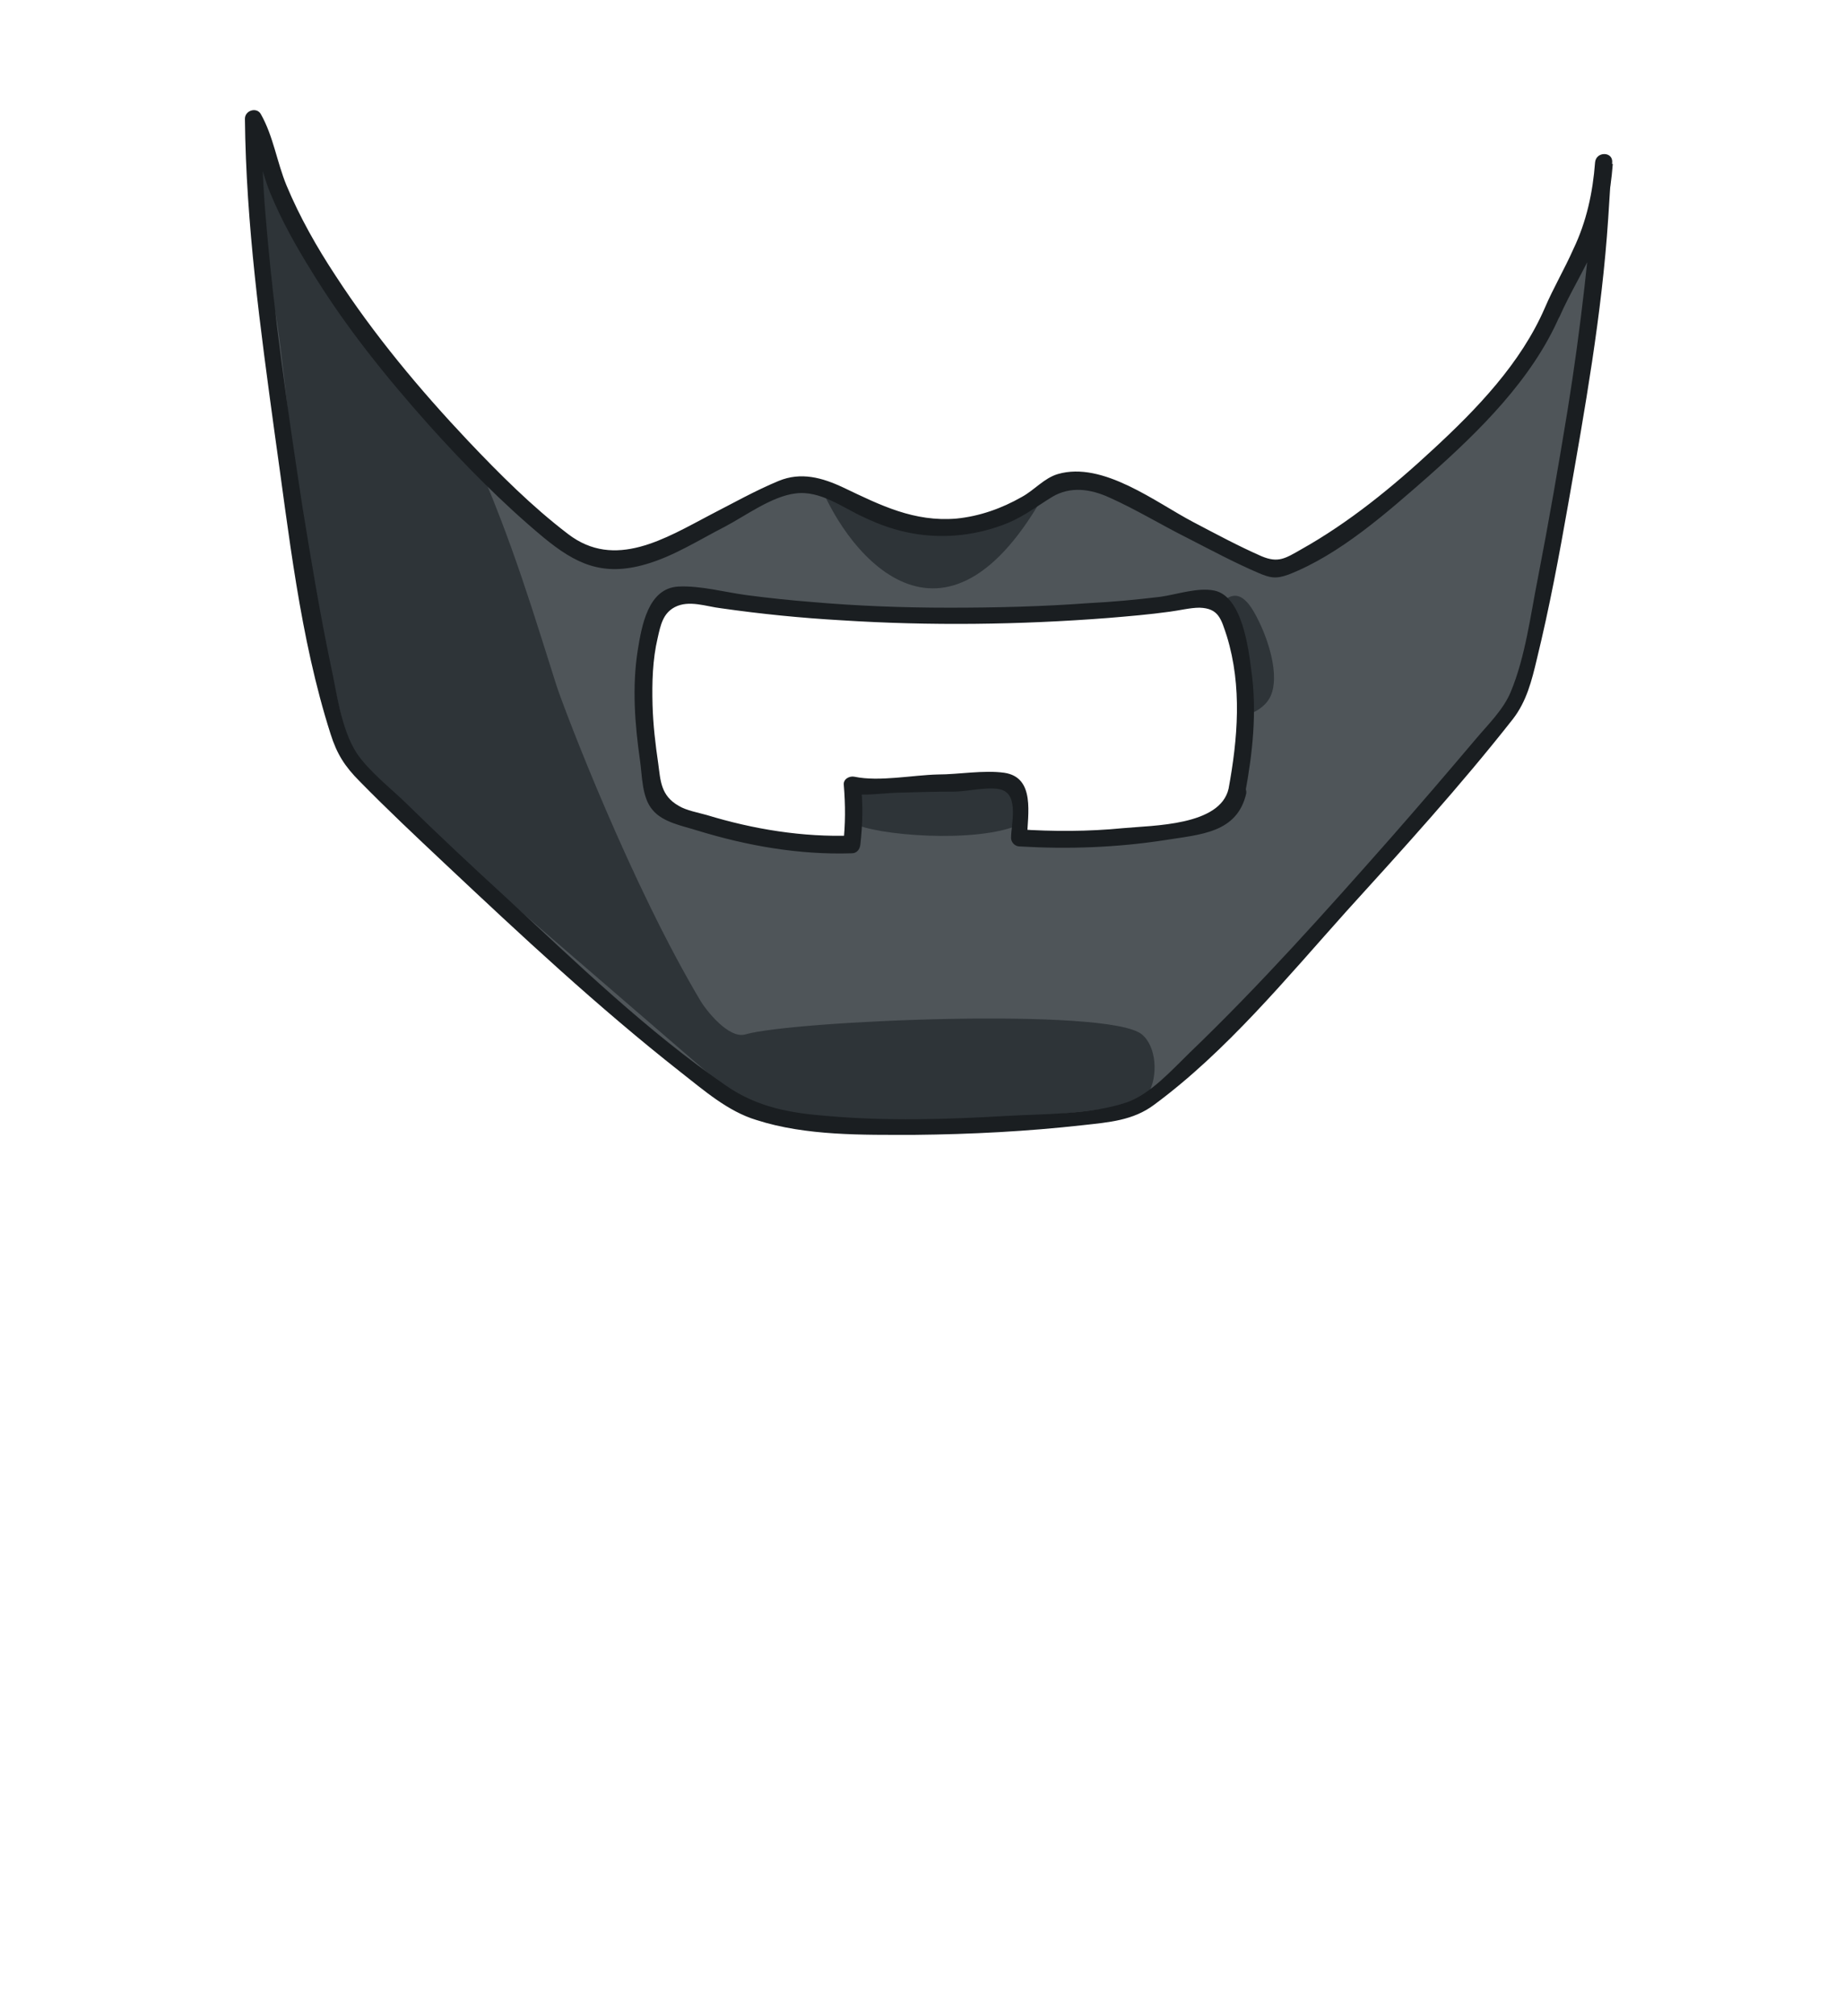 <?xml version="1.0" encoding="utf-8"?>
<!-- Generator: Adobe Illustrator 19.2.0, SVG Export Plug-In . SVG Version: 6.00 Build 0)  -->
<svg version="1.1" id="Layer_1" xmlns="http://www.w3.org/2000/svg" xmlns:xlink="http://www.w3.org/1999/xlink" x="0px" y="0px"
	 viewBox="0 0 323 353" style="enable-background:new 0 0 323 353;" xml:space="preserve">
<style type="text/css">
	.st0{fill:#4F5559;}
	.st1{fill:#2E3438;}
	.st2{fill:#1A1E21;}
</style>
<g>
	<g>
		<path class="st0" d="M271.9,54.6c-7.9,19-40.6,43.4-48.4,45.2c-1.4,0.3-20.8-10.1-29.2-14.4c-1.8-0.9-8.1-1.8-9.6-0.6
			c-10.6,8.9-22.4,9.3-32.4,4.5c-4.4-2.1-8.9-5.3-13.7-4.4c-1.5,0.3-15.3,7.5-20.8,10.4c-4.2,2.2-10.1,3.8-14.7,2.3
			C95.9,95.2,51.6,53.1,45.5,23l-1.2-2.1c0.1,5.2,0.2,9.9,0.5,14c1.1,17.4,10.8,90.5,16.6,98.1c2.7,3.6,58.7,56.9,70.1,61.3
			c15,5.7,60.5,1.9,66.6-0.1c9.6-3.1,63.8-65.9,67.1-70.8c3.5-5.3,13.4-63.5,14.8-80.9l0.9-13.8C280,42.5,275.4,46.1,271.9,54.6z
			 M216.7,138.5c-0.3,1.4-0.6,2.9-1.6,3.9c-1,1.1-2.6,1.5-4,1.8c-10.6,2.4-21.6,3.3-32.5,2.6c0-3.3,0.7-4.4,0-7.6
			c-0.8-3.3-3.7-2.2-6.7-2.1c-7.5,0.2-14.9,0.3-22.4,0.5h-0.1c0.4,4.5,0.4,6-0.1,10.4c-10,0.6-21.2-1.9-30.7-5.2
			c-1.1-0.4-2.4-0.9-3.1-1.9c-0.5-0.7-0.7-1.7-0.9-2.6c-1.7-9.4-3.3-23.4,1.1-31.9c0.3-0.7,0.7-1.3,1.3-1.7c0.8-0.5,1.7-0.4,2.6-0.3
			c3,0.3,6,0.8,9,1.2c25.5,3.4,57.3,3.2,82.8-0.5c0.7-0.1,1.5-0.2,2.1,0.2c0.5,0.3,0.8,0.8,1,1.4
			C219.3,116.3,218.8,127.8,216.7,138.5z"/>
	</g>
	<g>
		<path class="st1" d="M77.2,147.5L77.2,147.5l50.9,43.9c1.4,0.9,2.6,1.6,3.5,1.9c15,5.7,60.5,1.9,66.6-0.1c0.7-0.2,1.7-0.8,2.9-1.7
			c1.8-3,1.5-8.3-1.1-10.4c-5.8-4.8-61.1-2.4-69.4,0c-3,0.9-7-4.4-7.8-5.7c-12.2-20.4-23.7-50.5-25.3-55.3
			C94,109.2,89.7,94.4,83,79.6C67.6,63.7,49.2,40.4,45.5,22l-0.9-1.6c0,0.2-0.1,0.4-0.1,0.6c-0.2,1.3,2.7,31.2,3.6,33.3
			c0.9,2.1,4.7,40.4,4.7,40.4s8,35.6,8.6,37.4C62.3,133.2,68.6,139.4,77.2,147.5z"/>
		<path class="st1" d="M152.2,88.4c-2.9-1.4-5.8-3.2-8.8-4.1c5.3,13.6,22.9,34.3,40.8-0.1C173.7,92.8,162.1,93.1,152.2,88.4z"/>
		<path class="st1" d="M178.5,144.4c0.1-2.3,0.5-3.5-0.1-6.2c-0.8-3.3-3.7-2.2-6.7-2.1c-7.1,0.2-14.3,0.3-21.4,0.5
			c-0.3,0.6-0.6,1.3-0.9,2c0.2,2.1,0.2,3.6,0,5.5C153.3,146.3,171.1,147.7,178.5,144.4z"/>
		<path class="st1" d="M222.4,122.2c2-3.7-0.3-10.9-2.9-15.3c-2-3.3-3.6-2.8-4.8-2c3,6.3,3.9,13.3,3.5,20.3
			C219.8,124.8,221.5,123.8,222.4,122.2z"/>
	</g>
	<g>
		<path class="st2" d="M270.6,53.9c-4.2,9.7-11.9,17.7-19.6,24.8c-7,6.5-14.7,12.8-23.1,17.5c-2.8,1.6-4,2.4-6.9,1.2
			c-4.1-1.8-8-3.9-12-6c-6.5-3.4-15.8-10.7-23.7-8.4c-2.4,0.7-4.1,2.8-6.3,4c-3.5,2-7.4,3.4-11.5,3.8c-7.4,0.6-13.2-2.3-19.7-5.4
			c-3.8-1.8-7.5-2.8-11.4-1.2c-4.1,1.7-8,3.9-11.9,5.9c-8,4.2-16.8,9.7-25,3.4C93.2,88.7,87.5,83,82,77.2
			c-8.5-9-16.5-18.6-23.2-28.9c-3.3-5-6.3-10.3-8.6-15.8c-1.7-4.1-2.3-8.6-4.5-12.5c-0.7-1.3-2.8-0.7-2.8,0.8
			c0.2,18.5,2.7,36.7,5.2,55c2.5,17.5,4.4,35.8,9.8,52.7c1.1,3.5,2.5,5.7,5.1,8.3c4.8,4.9,9.8,9.6,14.8,14.3
			c13.4,12.6,26.9,25.2,41.4,36.6c4.1,3.2,8.3,6.9,13.3,8.4c8.7,2.8,18.6,2.6,27.7,2.6c9.9-0.1,19.7-0.6,29.5-1.7
			c4.5-0.5,8.8-0.8,12.5-3.6c12.6-9.3,23.2-22.2,33.6-33.8c10-11,20-22,29.2-33.7c2.4-3.1,3.3-6.7,4.2-10.5c2.2-9,3.9-18.1,5.5-27.2
			c2.9-16.5,5.9-33.2,7-50c0.2-3.3,0.4-6.5,0.7-9.8c0.1-1.9-2.8-1.9-3,0c-0.4,5.3-1.5,10.4-3.8,15.2C274,47.2,272.1,50.4,270.6,53.9
			c-0.8,1.8,1.8,3.3,2.6,1.5c1.8-4.1,4.2-7.9,6-12c2-4.7,2.9-9.6,3.3-14.7c-1,0-2,0-3,0c-1,14.5-2.6,28.7-4.9,43
			c-1.6,9.8-3.3,19.6-5.2,29.4c-1.3,6.5-2.2,13.9-4.8,20.1c-1.3,3.1-4,5.7-6.1,8.2c-4.9,5.8-9.8,11.5-14.8,17.2
			c-11.4,12.9-22.9,25.8-35.3,37.7c-3.1,3-6.8,7.2-11,8.7c-6.5,2.2-14.6,2-21.4,2.4c-10.3,0.6-20.7,0.9-31,0
			c-6.5-0.5-12.3-1.5-17.8-5.3c-13.8-9.5-26.2-21.5-38.5-32.9c-6-5.5-11.9-11-17.7-16.7c-2.7-2.6-6.3-5.4-8.5-8.6
			c-2.8-4.3-3.5-10.7-4.6-15.6c-1.9-9.1-3.4-18.2-4.9-27.4c-2.6-17-5.1-34.2-6.5-51.4c-0.5-5.6-0.6-11.1-0.7-16.7
			c-0.9,0.3-1.9,0.5-2.8,0.8c2.1,3.7,2.7,8.2,4.3,12.1c2,4.9,4.6,9.5,7.4,14c5.9,9.6,13,18.4,20.5,26.8c6.2,6.9,12.8,13.6,20,19.6
			c5.6,4.6,10.3,6.9,17.9,4.7c4.9-1.4,9.4-4.3,13.9-6.6c3.6-1.9,8.2-5.3,12.3-5.8c4.4-0.6,8.3,2.5,12.1,4.2c2.7,1.3,5.6,2.3,8.5,2.8
			c5.7,1,11.5,0.3,16.8-1.9c2.8-1.2,5-2.9,7.6-4.5c3.2-1.9,6.7-1.4,10,0.1c4.7,2.1,9.1,4.8,13.7,7.1c4.1,2.1,8.2,4.3,12.4,6.1
			c2.1,0.9,3.1,1.1,5.3,0.3c9-3.5,17.3-10.9,24.5-17.2c8.9-7.9,18.2-17,23-28.1C273.9,53.6,271.4,52.1,270.6,53.9z"/>
		<path class="st2" d="M215.2,138.1c-1.5,6.5-13.2,6.4-18.5,6.9c-6.1,0.6-12.2,0.6-18.3,0.2c0.5,0.5,1,1,1.5,1.5
			c0.1-4.1,1.5-10.6-4-11.4c-3.6-0.5-8,0.3-11.6,0.3c-4.4,0.1-10.3,1.3-14.6,0.4c-0.9-0.2-2,0.4-1.9,1.4c0.3,3.6,0.3,6.9-0.1,10.4
			c0.5-0.5,1-1,1.5-1.5c-8.6,0.3-17.2-1.1-25.4-3.6c-1.4-0.4-3.6-0.8-4.9-1.6c-3.2-1.8-3.2-4.5-3.6-7.4c-0.5-3.4-0.9-6.8-1-10.3
			c-0.1-3.9,0-7.9,0.9-11.7c0.5-2.2,0.9-4.3,3-5.4c2.5-1.3,5.5-0.1,8.1,0.2c7,1,14,1.7,21,2.1c15.6,1,31.3,0.8,46.8-0.4
			c3.6-0.3,7.2-0.6,10.8-1.1c1.6-0.2,3.6-0.7,5.2-0.7c3.4,0.1,3.8,2,4.8,5C217.6,120.2,216.8,129.4,215.2,138.1
			c-0.4,1.9,2.5,2.7,2.9,0.8c1.3-7,2.1-14.2,1.1-21.4c-0.5-3.9-1.6-13.1-6.5-14.1c-2.9-0.6-6.6,0.7-9.5,1.1
			c-4.2,0.5-8.4,0.9-12.5,1.1c-8.1,0.6-16.2,0.8-24.4,0.8c-8.1,0-16.1-0.3-24.1-1c-3.8-0.3-7.6-0.7-11.4-1.2
			c-3.8-0.5-8.1-1.7-12-1.5c-5.3,0.3-6.4,6.9-7.1,11.2c-1,6.4-0.5,12.9,0.4,19.2c0.4,2.7,0.3,6.5,2.2,8.7c1.8,2.2,5.3,2.8,7.8,3.6
			c8.8,2.7,17.9,4.3,27.1,4c0.9,0,1.4-0.7,1.5-1.5c0.4-3.6,0.5-6.9,0.1-10.4c-0.6,0.5-1.3,1-1.9,1.4c2.4,0.5,5.5,0,8-0.1
			c3.4-0.1,6.8-0.2,10.3-0.2c2.1,0,6.3-1,8.3-0.3c3,1,1.6,6.1,1.6,8.4c0,0.8,0.7,1.5,1.5,1.5c8.5,0.5,17,0.2,25.4-1.1
			c6.2-1,12.7-1.2,14.3-8.2C218.5,137,215.6,136.2,215.2,138.1z"/>
	</g>
</g>
</svg>
